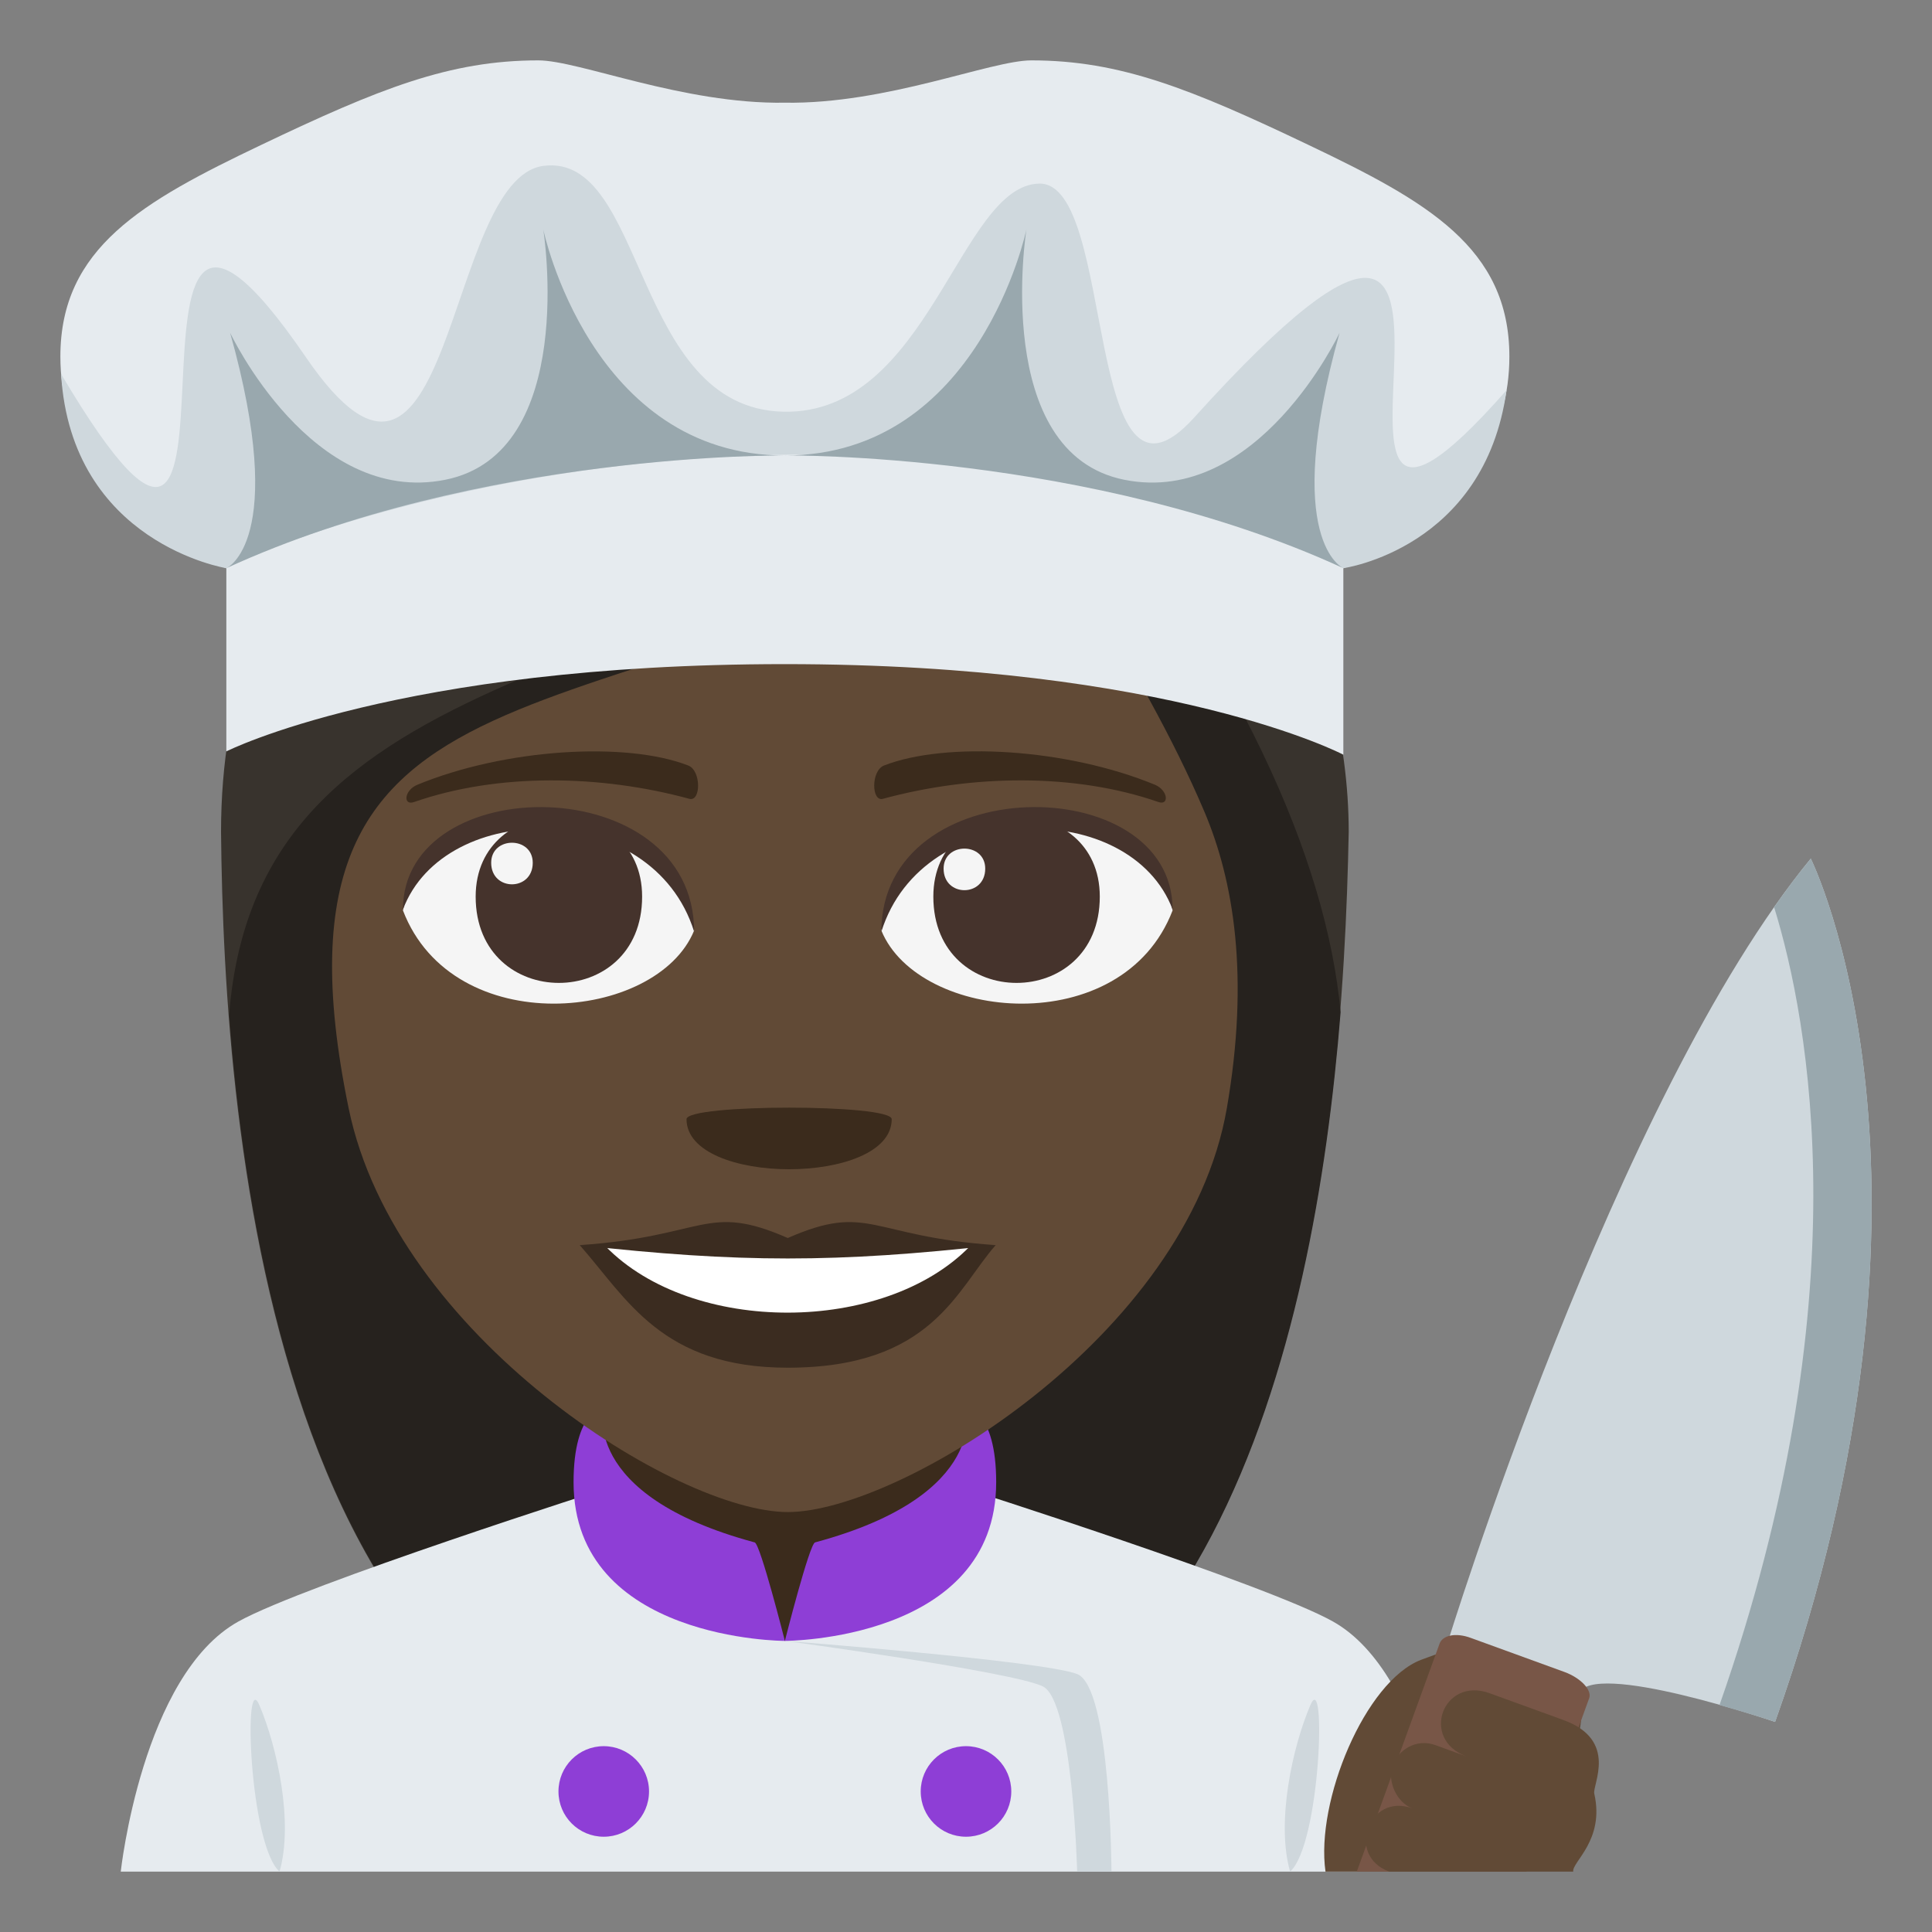 <?xml version="1.0" encoding="utf-8"?>
<!-- Generator: Adobe Illustrator 15.0.0, SVG Export Plug-In . SVG Version: 6.00 Build 0)  -->
<!DOCTYPE svg PUBLIC "-//W3C//DTD SVG 1.1//EN" "http://www.w3.org/Graphics/SVG/1.1/DTD/svg11.dtd">
<svg version="1.1" id="Layer_1" xmlns="http://www.w3.org/2000/svg" xmlns:xlink="http://www.w3.org/1999/xlink" x="0px" y="0px"
	 width="64px" height="64px" viewBox="0 0 64 64" enable-background="new 0 0 64 64" xml:space="preserve">
<rect x="0" y="0" width="64" height="64" fill="#808080" stroke="none"/>
<path fill="#38332D" d="M35.184,12.881C30.508,6.635,7.322,9.138,7.322,27.56c0.097,9.897,1.647,32.378,18.629,32.378
	c16.979,0,18.531-22.385,18.727-32.378C44.678,21.423,41.281,14.168,35.184,12.881z"/>
<path fill="#26221E" d="M7.591,33.606c0.836,10.919,4.316,26.331,18.376,26.331c14.107,0,17.563-15.445,18.442-26.403
	c-0.463-5.046-3.314-11.563-9.499-19.244C22.236,22.886,8.543,21.548,7.591,33.606z"/>
<path fill="#E6EBEF" d="M7.9,53.713c2.201-1.223,12.332-4.451,12.332-4.451h11.604c0,0,10.125,3.222,12.314,4.449
	C47.33,55.488,48,62,48,62H4C4,62,4.709,55.482,7.9,53.713"/>
<polygon fill="#3B2B1C" points="19.84,51.084 26,54.356 32.16,51.084 32.16,44 19.84,44 "/>
<path fill="#CFD8DD" d="M9.26,62c0.471-1.641-0.082-4.137-0.666-5.511C8.051,55.209,8.256,61.098,9.26,62"/>
<path fill="#CFD7DC" d="M43.406,56.488c-0.588,1.375-1.139,3.871-0.67,5.512C43.744,61.098,43.949,55.209,43.406,56.488"/>
<path fill="#CFD8DD" d="M35.682,55.455C34.563,55.018,26,54.356,26,54.356s7.551,1.022,8.545,1.508S35.682,62,35.682,62h1.137
	C36.818,62,36.801,55.893,35.682,55.455z"/>
<path fill="#8E3ED6" d="M25,51.094c-5.855-1.576-5-4.506-5-4.506s-1,0.125-1,2.512c0,5.257,7,5.257,7,5.257S25.188,51.145,25,51.094
	"/>
<path fill="#8E3ED6" d="M32,46.588c0,0,0.852,2.931-5,4.506c-0.188,0.051-1,3.263-1,3.263s7,0,7-5.257
	C33,46.713,32,46.588,32,46.588"/>
<path fill="#8E3ED6" d="M20,57.844c0.826,0,1.5,0.672,1.5,1.5c0,0.83-0.674,1.5-1.5,1.5c-0.83,0-1.5-0.67-1.5-1.5
	C18.5,58.516,19.17,57.844,20,57.844"/>
<path fill="#8E3ED6" d="M32,57.844c0.828,0,1.5,0.672,1.5,1.5c0,0.83-0.672,1.5-1.5,1.5c-0.83,0-1.5-0.67-1.5-1.5
	C30.5,58.516,31.17,57.844,32,57.844"/>
<line fill="none" x1="11.828" y1="62" x2="40.172" y2="62"/>
<path fill="#614A36" d="M50.559,62h-6.65c-0.334-2.33,1.316-6.312,3.17-7.018C56.51,51.398,50.559,62,50.559,62z"/>
<path fill="#CFD8DD" d="M47.918,54.533c0,0,5.574-18.197,12.066-26.09c0,0,5.242,10.533-1.182,28.597c0,0-6.1-2.085-6.514-0.916
	L47.918,54.533z"/>
<path fill="#99A8AE" d="M56.961,56.482c1.039,0.288,1.842,0.558,1.842,0.558c6.424-18.063,1.182-28.597,1.182-28.597
	c-0.41,0.497-0.816,1.035-1.215,1.609C59.934,33.826,61.672,43.054,56.961,56.482z"/>
<path fill="#785647" d="M44.945,62l2.742-7.551c0.1-0.277,0.533-0.378,1.041-0.189l3.109,1.131c0.508,0.188,0.906,0.584,0.807,0.863
	L50.559,62H44.945z"/>
<path fill="#614A36" d="M51.793,56.979l-2.445-0.888c-1.553-0.565-2.316,1.529-0.764,2.094l-1.035-0.376
	c-0.621-0.227-1.225,0.147-1.416,0.671c-0.189,0.523,0.137,1.236,0.654,1.424c-1.451-0.527-2.215,1.568-0.764,2.096h6.092
	c-0.049-0.32,1.051-1.039,0.697-2.585C52.746,59.127,53.617,57.645,51.793,56.979z"/>
<path fill="#614A36" d="M39.895,26.883c-2.077-4.898-5.887-10.214-5.887-10.214C20.064,25.047,8.279,20.841,11.551,36.72
	c1.554,7.533,10.873,13.369,14.547,13.369c3.668,0,13.224-5.79,14.541-13.369C41.4,32.33,40.864,29.166,39.895,26.883z"/>
<path fill="#F5F5F5" d="M38.844,30.159c-1.66,4.324-8.412,3.688-9.648,0.666C30.135,25.967,37.932,25.552,38.844,30.159z"/>
<path fill="#45332C" d="M30.918,29.701c0,3.812,5.514,3.812,5.514,0C36.432,26.161,30.918,26.161,30.918,29.701z"/>
<path fill="#45332C" d="M38.844,30.129c0-4.641-9.648-4.641-9.648,0.736C30.574,26.453,37.465,26.453,38.844,30.129z"/>
<path fill="#F5F5F5" d="M13.348,30.159c1.658,4.324,8.411,3.688,9.646,0.666C22.055,25.967,14.26,25.552,13.348,30.159z"/>
<path fill="#45332C" d="M21.271,29.701c0,3.812-5.514,3.812-5.514,0C15.758,26.161,21.271,26.161,21.271,29.701z"/>
<path fill="#45332C" d="M13.348,30.129c0-4.64,9.646-4.64,9.646,0.733C21.617,26.453,14.725,26.453,13.348,30.129z"/>
<path fill="#F5F5F5" d="M31.258,28.774c0,0.953,1.379,0.953,1.379,0C32.637,27.89,31.258,27.89,31.258,28.774z"/>
<path fill="#F5F5F5" d="M17.648,28.581c0,0.951-1.377,0.951-1.377,0C16.271,27.695,17.648,27.695,17.648,28.581z"/>
<path fill="#3B2C20" d="M32.984,41.246c-1.295,1.466-2.105,4.061-6.89,4.061c-4.174,0-5.324-2.286-6.89-4.061H32.984z"/>
<path fill="#FFFFFF" d="M32.124,41.291c-2.835,2.903-9.186,2.942-12.06,0H32.124z"/>
<path fill="#3B2C20" d="M26.096,41.011c-2.701-1.184-2.721-0.046-6.891,0.235c5.265,0.59,8.515,0.59,13.779,0
	C28.816,40.965,28.795,39.827,26.096,41.011z"/>
<path fill="#3B2B1C" d="M38.257,25.995c-2.922-1.205-6.921-1.439-8.974-0.636c-0.432,0.17-0.419,1.206-0.037,1.103
	c2.944-0.801,6.333-0.863,9.122,0.104C38.741,26.699,38.695,26.176,38.257,25.995z"/>
<path fill="#3B2B1C" d="M13.826,25.996c2.922-1.203,6.92-1.438,8.974-0.637c0.434,0.17,0.421,1.207,0.037,1.103
	c-2.944-0.801-6.333-0.863-9.12,0.106C13.342,26.699,13.387,26.176,13.826,25.996z"/>
<path fill="#3B2B1C" d="M29.539,37.074c0,2.212-6.797,2.212-6.797,0C22.742,36.565,29.539,36.565,29.539,37.074z"/>
<path fill="#E6EBEF" d="M26,11c-12.453,0-18.502,7-18.502,7v6.891c0,0,5.703-2.891,18.502-2.891c12.797,0,18.5,3,18.5,3v-7
	C44.5,18,38.453,11,26,11"/>
<path fill="#E6EBEF" d="M43.354,4.805C39.439,2.936,37.102,2,34.166,2c-1.352,0-4.787,1.454-8.168,1.402
	C22.619,3.454,19.184,2,17.832,2c-2.938,0-5.273,0.936-9.189,2.805C4.732,6.672,2,8.205,2,11.813c0,5.115,5.498,7.01,5.498,7.01
	s18.625-8.411,37.002,0c0,0,5.5-1.895,5.5-7.01C50,8.205,47.268,6.672,43.354,4.805"/>
<path fill="#CFD8DD" d="M39.559,13.832c-3.691,4.086-2.564-7.793-5.131-7.75c-2.643,0.043-3.662,7.666-8.48,7.556
	c-5-0.114-4.539-8.575-7.941-8.144c-3.299,0.418-2.988,13.486-7.875,6.338C2.586,0.789,9.494,25,2.023,12.388
	C2.357,18,7.498,18.822,7.498,18.822c3.654-1.877,21.246-7.439,37.002,0c0,0,4.678-0.646,5.406-5.895
	C41.223,22.789,52.131-0.086,39.559,13.832z"/>
<path fill="#99A8AE" d="M17.998,7.607c0,0,1.174,7.403-3.248,8.286c-4.422,0.884-7.127-4.87-7.127-4.87
	c1.939,6.922-0.125,7.799-0.125,7.799C15.902,14.967,26,15.089,26,15.089C19.563,15.089,17.998,7.607,17.998,7.607"/>
<path fill="#99A8AE" d="M44.375,11.025c0,0-2.703,5.752-7.127,4.869S34,7.607,34,7.607s-1.563,7.481-8,7.481
	c0,0,10.096-0.122,18.5,3.733C44.5,18.822,42.438,17.945,44.375,11.025"/>
</svg>
